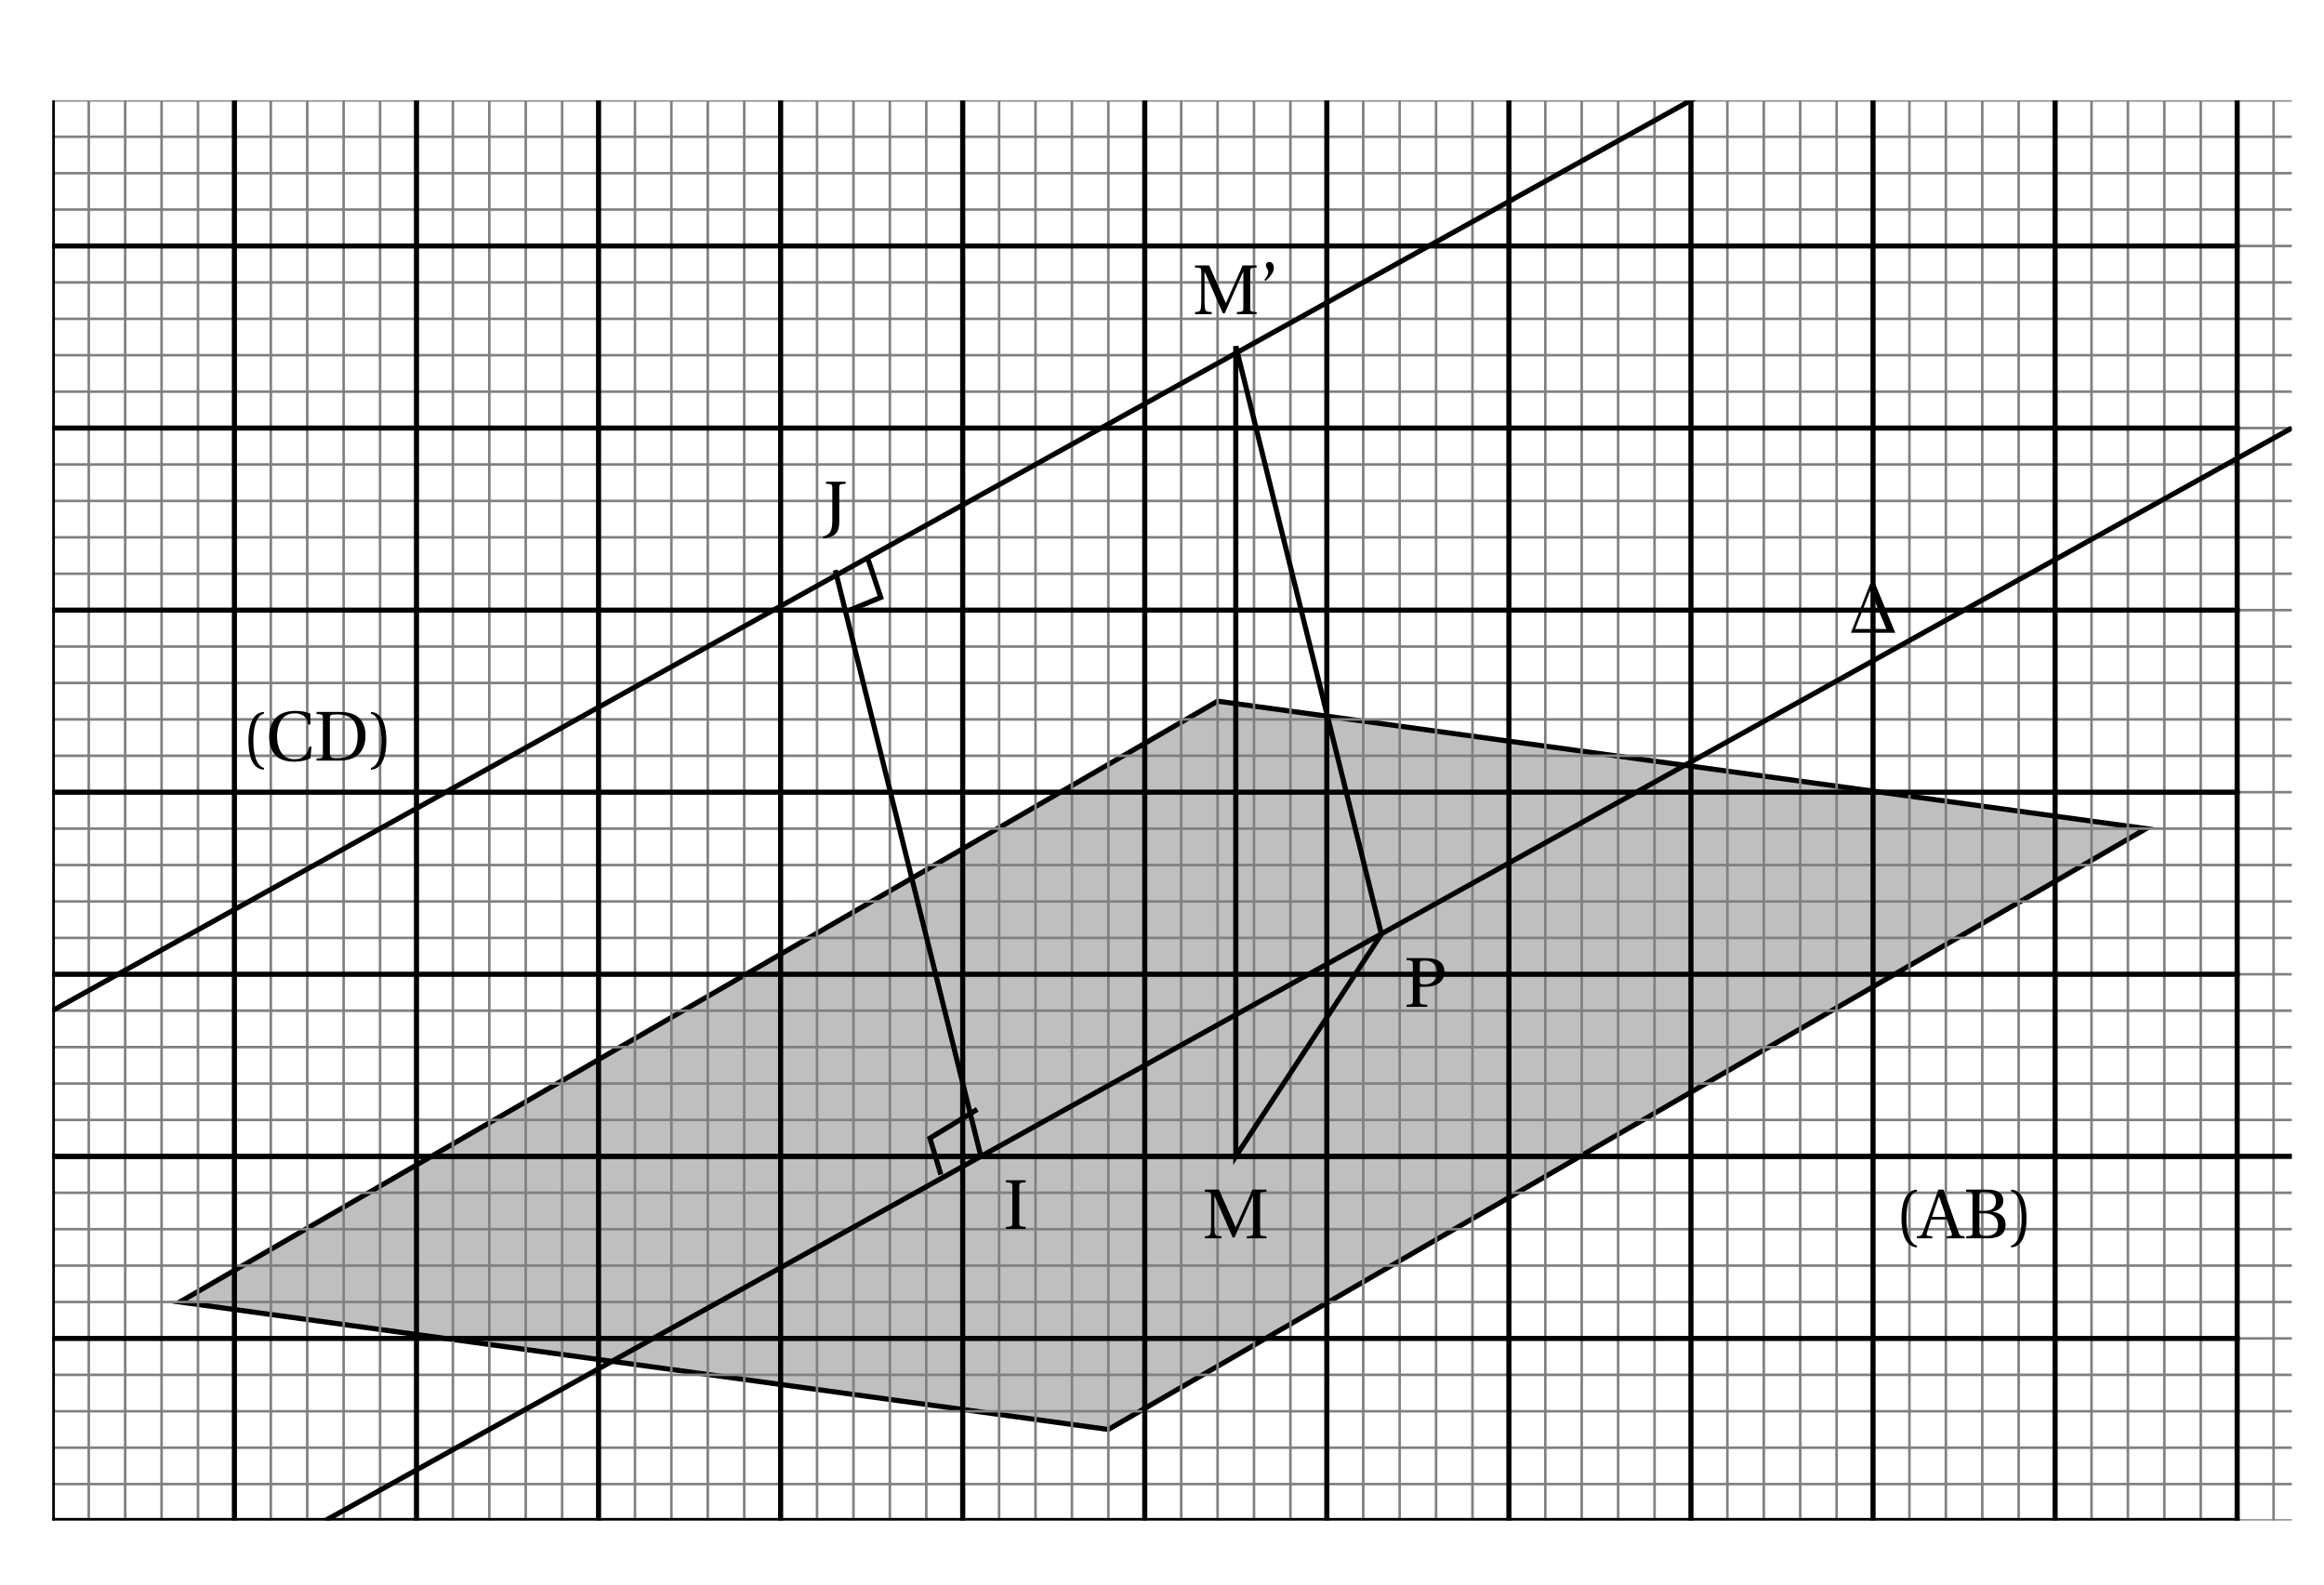 <?xml version='1.0' encoding='UTF-8'?>
<!-- This file was generated by dvisvgm 2.2 -->
<svg height='246.815pt' version='1.1' viewBox='22.449 5.934 361.825 246.815' width='361.825pt' xmlns='http://www.w3.org/2000/svg' xmlns:xlink='http://www.w3.org/1999/xlink'>
<defs>
<clipPath id='clip1'>
<path d='M30.598 242.656V21.555H379.258V242.656Z'/>
</clipPath>
<use id='g5-39' xlink:href='#g2-39'/>
<use id='g5-40' xlink:href='#g2-40'/>
<use id='g5-41' xlink:href='#g2-41'/>
<use id='g5-65' xlink:href='#g2-65'/>
<use id='g5-66' xlink:href='#g2-66'/>
<use id='g5-67' xlink:href='#g2-67'/>
<use id='g5-68' xlink:href='#g2-68'/>
<use id='g5-73' xlink:href='#g2-73'/>
<use id='g5-74' xlink:href='#g2-74'/>
<use id='g5-77' xlink:href='#g2-77'/>
<use id='g5-80' xlink:href='#g2-80'/>
<path d='M7.385 0L4.273 -7.594H3.463L0.482 0H7.385ZM5.994 -0.592H1.151L3.506 -6.586L5.994 -0.592Z' id='g1-162'/>
<path d='M0.975 -5.172C1.523 -5.676 2.268 -6.41 2.268 -7.188C2.268 -7.78 1.918 -8.142 1.556 -8.131C1.227 -8.131 1.03 -7.9 1.03 -7.605C1.03 -7.21 1.392 -6.98 1.392 -6.575C1.392 -6.158 1.129 -5.742 0.789 -5.347L0.975 -5.172Z' id='g2-39'/>
<path d='M1.918 -3.09C1.918 -6.224 2.871 -7.166 3.561 -7.309V-7.583C1.644 -7.506 1.151 -5.128 1.151 -3.09S1.644 1.326 3.561 1.403V1.129C2.926 0.997 1.918 0.066 1.918 -3.09Z' id='g2-40'/>
<path d='M1.918 -3.09C1.918 0.066 0.909 0.997 0.274 1.129V1.403C2.192 1.326 2.685 -1.052 2.685 -3.09S2.192 -7.506 0.274 -7.583V-7.309C0.964 -7.166 1.918 -6.224 1.918 -3.09Z' id='g2-41'/>
<path d='M7.122 0V-0.318C6.487 -0.373 6.366 -0.405 6.169 -0.975L3.846 -7.583H3.035L1.885 -4.339C1.545 -3.386 1.085 -2.071 0.701 -1.074C0.471 -0.482 0.373 -0.351 -0.318 -0.318V0H2.093V-0.318L1.523 -0.373C1.194 -0.405 1.162 -0.515 1.249 -0.811C1.435 -1.468 1.666 -2.148 1.918 -2.926H4.372L5.106 -0.833C5.216 -0.515 5.161 -0.394 4.81 -0.362L4.317 -0.318V0H7.122ZM4.241 -3.342H2.06C2.411 -4.438 2.794 -5.512 3.123 -6.476H3.156L4.241 -3.342Z' id='g2-65'/>
<path d='M3.78 0C5.446 0 6.52 -0.603 6.52 -2.126C6.52 -3.419 5.599 -3.989 4.536 -4.131V-4.153C5.566 -4.361 6.169 -4.997 6.169 -5.84C6.169 -6.443 5.928 -6.892 5.49 -7.188C5.062 -7.473 4.405 -7.594 3.55 -7.583H0.384V-7.265C1.348 -7.199 1.37 -7.177 1.37 -6.564V-1.019C1.37 -0.405 1.348 -0.384 0.384 -0.318V0H3.78ZM2.455 -3.89H3.243C4.602 -3.89 5.347 -3.211 5.347 -2.049C5.347 -0.734 4.449 -0.384 3.506 -0.384C2.63 -0.384 2.455 -0.548 2.455 -1.227V-3.89ZM2.455 -6.651C2.455 -7.122 2.487 -7.188 3.342 -7.199C4.131 -7.21 5.019 -6.903 5.019 -5.775C5.019 -4.701 4.328 -4.273 3.189 -4.273H2.455V-6.651Z' id='g2-66'/>
<path d='M6.936 -7.32C6.443 -7.55 5.61 -7.747 4.613 -7.747C3.265 -7.747 2.181 -7.353 1.523 -6.618C0.899 -5.917 0.526 -4.975 0.526 -3.737C0.526 -2.455 0.909 -1.425 1.567 -0.767C2.246 -0.088 3.32 0.164 4.547 0.164C5.424 0.164 6.432 -0.077 6.958 -0.362L7.112 -2.192H6.783C6.476 -1.052 5.917 -0.219 4.482 -0.219C2.224 -0.219 1.753 -2.444 1.753 -3.769C1.753 -5.566 2.465 -7.375 4.504 -7.364C5.621 -7.364 6.399 -6.903 6.607 -5.61H6.936V-7.32Z' id='g2-67'/>
<path d='M2.455 -6.575C2.455 -7.144 2.553 -7.199 3.726 -7.199C6.082 -7.155 6.783 -5.731 6.783 -3.879C6.783 -1.118 5.435 -0.384 3.594 -0.384C2.641 -0.384 2.455 -0.504 2.455 -1.37V-6.575ZM0.384 -7.583V-7.265C1.348 -7.199 1.37 -7.177 1.37 -6.564V-1.019C1.37 -0.405 1.348 -0.384 0.384 -0.318V0H3.802C4.778 0 5.775 -0.142 6.586 -0.701S8.01 -2.279 8.01 -3.923C8.01 -5.03 7.692 -5.983 7.024 -6.629C6.312 -7.298 5.336 -7.572 4.021 -7.583H0.384Z' id='g2-68'/>
<path d='M2.455 -6.564C2.455 -7.177 2.487 -7.199 3.441 -7.265V-7.583H0.384V-7.265C1.348 -7.199 1.37 -7.177 1.37 -6.564V-1.019C1.37 -0.405 1.348 -0.384 0.384 -0.318V0H3.441V-0.318C2.487 -0.384 2.455 -0.405 2.455 -1.019V-6.564Z' id='g2-73'/>
<path d='M2.553 -6.564C2.553 -7.177 2.586 -7.199 3.539 -7.265V-7.583H0.482V-7.265C1.446 -7.199 1.468 -7.177 1.468 -6.564V-1.501C1.468 -0.438 1.282 0.088 1.019 0.405C0.778 0.69 0.384 0.877 0 0.975L0.055 1.249C0.482 1.227 1.008 1.107 1.435 0.909C2.422 0.46 2.553 -0.449 2.553 -1.567V-6.564Z' id='g2-74'/>
<path d='M2.97 0V-0.318C2.257 -0.373 1.994 -0.405 1.929 -0.866C1.874 -1.227 1.852 -1.644 1.852 -2.224V-6.575H1.874L4.701 -0.131H4.997L7.857 -6.575H7.89V-1.019C7.89 -0.405 7.868 -0.384 6.903 -0.318V0H9.961V-0.318C9.007 -0.384 8.974 -0.405 8.974 -1.019V-6.564C8.974 -7.177 9.007 -7.199 9.961 -7.265V-7.583H7.758C7.385 -6.607 6.936 -5.643 6.498 -4.679L5.183 -1.742H5.161L3.868 -4.668C3.441 -5.643 2.98 -6.607 2.586 -7.583H0.362V-7.265C1.326 -7.199 1.348 -7.177 1.348 -6.564V-2.224C1.348 -1.644 1.326 -1.227 1.271 -0.866C1.205 -0.405 0.942 -0.362 0.373 -0.318V0H2.97Z' id='g2-77'/>
<path d='M2.455 -3.112H3.079C3.583 -3.112 4.076 -3.156 4.482 -3.254C5.325 -3.474 6.29 -4.065 6.29 -5.435C6.29 -6.268 5.928 -6.838 5.435 -7.144C4.909 -7.473 4.208 -7.583 3.441 -7.583H0.384V-7.265C1.348 -7.199 1.37 -7.177 1.37 -6.564V-1.019C1.37 -0.405 1.348 -0.384 0.384 -0.318V0H3.616V-0.318C2.487 -0.384 2.455 -0.405 2.455 -1.019V-3.112ZM2.455 -6.794C2.455 -7.101 2.575 -7.199 3.287 -7.199C4.416 -7.199 5.106 -6.553 5.106 -5.358C5.106 -3.989 4.208 -3.495 3.265 -3.495C2.619 -3.495 2.455 -3.517 2.455 -3.923V-6.794Z' id='g2-80'/>
</defs>
<g id='page1'>
<path clip-path='url(#clip1)' d='M131.227 161.871L50.441 208.641L195.008 228.484L356.582 134.941L212.016 115.097Z' fill='#bfbfbf'/>
<path clip-path='url(#clip1)' d='M131.227 161.871L50.441 208.641L195.008 228.484L356.582 134.941L212.016 115.097Z' fill='none' stroke='#000000' stroke-miterlimit='10' stroke-width='0.797'/>
<path clip-path='url(#clip1)' d='M30.598 242.656V21.555' fill='none' stroke='#808080' stroke-linecap='square' stroke-miterlimit='10' stroke-width='0.399'/>
<path clip-path='url(#clip1)' d='M36.27 242.656V21.555' fill='none' stroke='#808080' stroke-linecap='square' stroke-miterlimit='10' stroke-width='0.399'/>
<path clip-path='url(#clip1)' d='M41.938 242.656V21.555' fill='none' stroke='#808080' stroke-linecap='square' stroke-miterlimit='10' stroke-width='0.399'/>
<path clip-path='url(#clip1)' d='M47.605 242.656V21.555' fill='none' stroke='#808080' stroke-linecap='square' stroke-miterlimit='10' stroke-width='0.399'/>
<path clip-path='url(#clip1)' d='M53.277 242.656V21.555' fill='none' stroke='#808080' stroke-linecap='square' stroke-miterlimit='10' stroke-width='0.399'/>
<path clip-path='url(#clip1)' d='M58.945 242.656V21.555' fill='none' stroke='#808080' stroke-linecap='square' stroke-miterlimit='10' stroke-width='0.399'/>
<path clip-path='url(#clip1)' d='M64.613 242.656V21.555' fill='none' stroke='#808080' stroke-linecap='square' stroke-miterlimit='10' stroke-width='0.399'/>
<path clip-path='url(#clip1)' d='M70.285 242.656V21.555' fill='none' stroke='#808080' stroke-linecap='square' stroke-miterlimit='10' stroke-width='0.399'/>
<path clip-path='url(#clip1)' d='M75.953 242.656V21.555' fill='none' stroke='#808080' stroke-linecap='square' stroke-miterlimit='10' stroke-width='0.399'/>
<path clip-path='url(#clip1)' d='M81.621 242.656V21.555' fill='none' stroke='#808080' stroke-linecap='square' stroke-miterlimit='10' stroke-width='0.399'/>
<path clip-path='url(#clip1)' d='M87.293 242.656V21.555' fill='none' stroke='#808080' stroke-linecap='square' stroke-miterlimit='10' stroke-width='0.399'/>
<path clip-path='url(#clip1)' d='M92.961 242.656V21.555' fill='none' stroke='#808080' stroke-linecap='square' stroke-miterlimit='10' stroke-width='0.399'/>
<path clip-path='url(#clip1)' d='M98.629 242.656V21.555' fill='none' stroke='#808080' stroke-linecap='square' stroke-miterlimit='10' stroke-width='0.399'/>
<path clip-path='url(#clip1)' d='M104.301 242.656V21.555' fill='none' stroke='#808080' stroke-linecap='square' stroke-miterlimit='10' stroke-width='0.399'/>
<path clip-path='url(#clip1)' d='M109.969 242.656V21.555' fill='none' stroke='#808080' stroke-linecap='square' stroke-miterlimit='10' stroke-width='0.399'/>
<path clip-path='url(#clip1)' d='M115.637 242.656V21.555' fill='none' stroke='#808080' stroke-linecap='square' stroke-miterlimit='10' stroke-width='0.399'/>
<path clip-path='url(#clip1)' d='M121.309 242.656V21.555' fill='none' stroke='#808080' stroke-linecap='square' stroke-miterlimit='10' stroke-width='0.399'/>
<path clip-path='url(#clip1)' d='M126.977 242.656V21.555' fill='none' stroke='#808080' stroke-linecap='square' stroke-miterlimit='10' stroke-width='0.399'/>
<path clip-path='url(#clip1)' d='M132.645 242.656V21.555' fill='none' stroke='#808080' stroke-linecap='square' stroke-miterlimit='10' stroke-width='0.399'/>
<path clip-path='url(#clip1)' d='M138.316 242.656V21.555' fill='none' stroke='#808080' stroke-linecap='square' stroke-miterlimit='10' stroke-width='0.399'/>
<path clip-path='url(#clip1)' d='M143.984 242.656V21.555' fill='none' stroke='#808080' stroke-linecap='square' stroke-miterlimit='10' stroke-width='0.399'/>
<path clip-path='url(#clip1)' d='M149.652 242.656V21.555' fill='none' stroke='#808080' stroke-linecap='square' stroke-miterlimit='10' stroke-width='0.399'/>
<path clip-path='url(#clip1)' d='M155.325 242.656V21.555' fill='none' stroke='#808080' stroke-linecap='square' stroke-miterlimit='10' stroke-width='0.399'/>
<path clip-path='url(#clip1)' d='M160.992 242.656V21.555' fill='none' stroke='#808080' stroke-linecap='square' stroke-miterlimit='10' stroke-width='0.399'/>
<path clip-path='url(#clip1)' d='M166.66 242.656V21.555' fill='none' stroke='#808080' stroke-linecap='square' stroke-miterlimit='10' stroke-width='0.399'/>
<path clip-path='url(#clip1)' d='M172.332 242.656V21.555' fill='none' stroke='#808080' stroke-linecap='square' stroke-miterlimit='10' stroke-width='0.399'/>
<path clip-path='url(#clip1)' d='M178 242.656V21.555' fill='none' stroke='#808080' stroke-linecap='square' stroke-miterlimit='10' stroke-width='0.399'/>
<path clip-path='url(#clip1)' d='M183.668 242.656V21.555' fill='none' stroke='#808080' stroke-linecap='square' stroke-miterlimit='10' stroke-width='0.399'/>
<path clip-path='url(#clip1)' d='M189.34 242.656V21.555' fill='none' stroke='#808080' stroke-linecap='square' stroke-miterlimit='10' stroke-width='0.399'/>
<path clip-path='url(#clip1)' d='M195.008 242.656V21.555' fill='none' stroke='#808080' stroke-linecap='square' stroke-miterlimit='10' stroke-width='0.399'/>
<path clip-path='url(#clip1)' d='M200.676 242.656V21.555' fill='none' stroke='#808080' stroke-linecap='square' stroke-miterlimit='10' stroke-width='0.399'/>
<path clip-path='url(#clip1)' d='M206.347 242.656V21.555' fill='none' stroke='#808080' stroke-linecap='square' stroke-miterlimit='10' stroke-width='0.399'/>
<path clip-path='url(#clip1)' d='M212.016 242.656V21.555' fill='none' stroke='#808080' stroke-linecap='square' stroke-miterlimit='10' stroke-width='0.399'/>
<path clip-path='url(#clip1)' d='M217.684 242.656V21.555' fill='none' stroke='#808080' stroke-linecap='square' stroke-miterlimit='10' stroke-width='0.399'/>
<path clip-path='url(#clip1)' d='M223.355 242.656V21.555' fill='none' stroke='#808080' stroke-linecap='square' stroke-miterlimit='10' stroke-width='0.399'/>
<path clip-path='url(#clip1)' d='M229.023 242.656V21.555' fill='none' stroke='#808080' stroke-linecap='square' stroke-miterlimit='10' stroke-width='0.399'/>
<path clip-path='url(#clip1)' d='M234.691 242.656V21.555' fill='none' stroke='#808080' stroke-linecap='square' stroke-miterlimit='10' stroke-width='0.399'/>
<path clip-path='url(#clip1)' d='M240.364 242.656V21.555' fill='none' stroke='#808080' stroke-linecap='square' stroke-miterlimit='10' stroke-width='0.399'/>
<path clip-path='url(#clip1)' d='M246.031 242.656V21.555' fill='none' stroke='#808080' stroke-linecap='square' stroke-miterlimit='10' stroke-width='0.399'/>
<path clip-path='url(#clip1)' d='M251.699 242.656V21.555' fill='none' stroke='#808080' stroke-linecap='square' stroke-miterlimit='10' stroke-width='0.399'/>
<path clip-path='url(#clip1)' d='M257.371 242.656V21.555' fill='none' stroke='#808080' stroke-linecap='square' stroke-miterlimit='10' stroke-width='0.399'/>
<path clip-path='url(#clip1)' d='M263.039 242.656V21.555' fill='none' stroke='#808080' stroke-linecap='square' stroke-miterlimit='10' stroke-width='0.399'/>
<path clip-path='url(#clip1)' d='M268.707 242.656V21.555' fill='none' stroke='#808080' stroke-linecap='square' stroke-miterlimit='10' stroke-width='0.399'/>
<path clip-path='url(#clip1)' d='M274.379 242.656V21.555' fill='none' stroke='#808080' stroke-linecap='square' stroke-miterlimit='10' stroke-width='0.399'/>
<path clip-path='url(#clip1)' d='M280.047 242.656V21.555' fill='none' stroke='#808080' stroke-linecap='square' stroke-miterlimit='10' stroke-width='0.399'/>
<path clip-path='url(#clip1)' d='M285.715 242.656V21.555' fill='none' stroke='#808080' stroke-linecap='square' stroke-miterlimit='10' stroke-width='0.399'/>
<path clip-path='url(#clip1)' d='M291.386 242.656V21.555' fill='none' stroke='#808080' stroke-linecap='square' stroke-miterlimit='10' stroke-width='0.399'/>
<path clip-path='url(#clip1)' d='M297.055 242.656V21.555' fill='none' stroke='#808080' stroke-linecap='square' stroke-miterlimit='10' stroke-width='0.399'/>
<path clip-path='url(#clip1)' d='M302.723 242.656V21.555' fill='none' stroke='#808080' stroke-linecap='square' stroke-miterlimit='10' stroke-width='0.399'/>
<path clip-path='url(#clip1)' d='M308.395 242.656V21.555' fill='none' stroke='#808080' stroke-linecap='square' stroke-miterlimit='10' stroke-width='0.399'/>
<path clip-path='url(#clip1)' d='M314.062 242.656V21.555' fill='none' stroke='#808080' stroke-linecap='square' stroke-miterlimit='10' stroke-width='0.399'/>
<path clip-path='url(#clip1)' d='M319.73 242.656V21.555' fill='none' stroke='#808080' stroke-linecap='square' stroke-miterlimit='10' stroke-width='0.399'/>
<path clip-path='url(#clip1)' d='M325.403 242.656V21.555' fill='none' stroke='#808080' stroke-linecap='square' stroke-miterlimit='10' stroke-width='0.399'/>
<path clip-path='url(#clip1)' d='M331.071 242.656V21.555' fill='none' stroke='#808080' stroke-linecap='square' stroke-miterlimit='10' stroke-width='0.399'/>
<path clip-path='url(#clip1)' d='M336.738 242.656V21.555' fill='none' stroke='#808080' stroke-linecap='square' stroke-miterlimit='10' stroke-width='0.399'/>
<path clip-path='url(#clip1)' d='M342.41 242.656V21.555' fill='none' stroke='#808080' stroke-linecap='square' stroke-miterlimit='10' stroke-width='0.399'/>
<path clip-path='url(#clip1)' d='M348.078 242.656V21.555' fill='none' stroke='#808080' stroke-linecap='square' stroke-miterlimit='10' stroke-width='0.399'/>
<path clip-path='url(#clip1)' d='M353.746 242.656V21.555' fill='none' stroke='#808080' stroke-linecap='square' stroke-miterlimit='10' stroke-width='0.399'/>
<path clip-path='url(#clip1)' d='M359.418 242.656V21.555' fill='none' stroke='#808080' stroke-linecap='square' stroke-miterlimit='10' stroke-width='0.399'/>
<path clip-path='url(#clip1)' d='M365.086 242.656V21.555' fill='none' stroke='#808080' stroke-linecap='square' stroke-miterlimit='10' stroke-width='0.399'/>
<path clip-path='url(#clip1)' d='M370.754 242.656V21.555' fill='none' stroke='#808080' stroke-linecap='square' stroke-miterlimit='10' stroke-width='0.399'/>
<path clip-path='url(#clip1)' d='M376.425 242.656V21.555' fill='none' stroke='#808080' stroke-linecap='square' stroke-miterlimit='10' stroke-width='0.399'/>
<path clip-path='url(#clip1)' d='M382.094 242.656V21.555' fill='none' stroke='#808080' stroke-linecap='square' stroke-miterlimit='10' stroke-width='0.399'/>
<path clip-path='url(#clip1)' d='M30.598 242.656H382.094' fill='none' stroke='#808080' stroke-linecap='square' stroke-miterlimit='10' stroke-width='0.399'/>
<path clip-path='url(#clip1)' d='M30.598 236.988H382.094' fill='none' stroke='#808080' stroke-linecap='square' stroke-miterlimit='10' stroke-width='0.399'/>
<path clip-path='url(#clip1)' d='M30.598 231.32H382.094' fill='none' stroke='#808080' stroke-linecap='square' stroke-miterlimit='10' stroke-width='0.399'/>
<path clip-path='url(#clip1)' d='M30.598 225.648H382.094' fill='none' stroke='#808080' stroke-linecap='square' stroke-miterlimit='10' stroke-width='0.399'/>
<path clip-path='url(#clip1)' d='M30.598 219.98H382.094' fill='none' stroke='#808080' stroke-linecap='square' stroke-miterlimit='10' stroke-width='0.399'/>
<path clip-path='url(#clip1)' d='M30.598 214.312H382.094' fill='none' stroke='#808080' stroke-linecap='square' stroke-miterlimit='10' stroke-width='0.399'/>
<path clip-path='url(#clip1)' d='M30.598 208.641H382.094' fill='none' stroke='#808080' stroke-linecap='square' stroke-miterlimit='10' stroke-width='0.399'/>
<path clip-path='url(#clip1)' d='M30.598 202.973H382.094' fill='none' stroke='#808080' stroke-linecap='square' stroke-miterlimit='10' stroke-width='0.399'/>
<path clip-path='url(#clip1)' d='M30.598 197.301H382.094' fill='none' stroke='#808080' stroke-linecap='square' stroke-miterlimit='10' stroke-width='0.399'/>
<path clip-path='url(#clip1)' d='M30.598 191.633H382.094' fill='none' stroke='#808080' stroke-linecap='square' stroke-miterlimit='10' stroke-width='0.399'/>
<path clip-path='url(#clip1)' d='M30.598 185.965H382.094' fill='none' stroke='#808080' stroke-linecap='square' stroke-miterlimit='10' stroke-width='0.399'/>
<path clip-path='url(#clip1)' d='M30.598 180.293H382.094' fill='none' stroke='#808080' stroke-linecap='square' stroke-miterlimit='10' stroke-width='0.399'/>
<path clip-path='url(#clip1)' d='M30.598 174.625H382.094' fill='none' stroke='#808080' stroke-linecap='square' stroke-miterlimit='10' stroke-width='0.399'/>
<path clip-path='url(#clip1)' d='M30.598 168.957H382.094' fill='none' stroke='#808080' stroke-linecap='square' stroke-miterlimit='10' stroke-width='0.399'/>
<path clip-path='url(#clip1)' d='M30.598 163.285H382.094' fill='none' stroke='#808080' stroke-linecap='square' stroke-miterlimit='10' stroke-width='0.399'/>
<path clip-path='url(#clip1)' d='M30.598 157.617H382.094' fill='none' stroke='#808080' stroke-linecap='square' stroke-miterlimit='10' stroke-width='0.399'/>
<path clip-path='url(#clip1)' d='M30.598 151.949H382.094' fill='none' stroke='#808080' stroke-linecap='square' stroke-miterlimit='10' stroke-width='0.399'/>
<path clip-path='url(#clip1)' d='M30.598 146.277H382.094' fill='none' stroke='#808080' stroke-linecap='square' stroke-miterlimit='10' stroke-width='0.399'/>
<path clip-path='url(#clip1)' d='M30.598 140.61H382.094' fill='none' stroke='#808080' stroke-linecap='square' stroke-miterlimit='10' stroke-width='0.399'/>
<path clip-path='url(#clip1)' d='M30.598 134.941H382.094' fill='none' stroke='#808080' stroke-linecap='square' stroke-miterlimit='10' stroke-width='0.399'/>
<path clip-path='url(#clip1)' d='M30.598 129.269H382.094' fill='none' stroke='#808080' stroke-linecap='square' stroke-miterlimit='10' stroke-width='0.399'/>
<path clip-path='url(#clip1)' d='M30.598 123.601H382.094' fill='none' stroke='#808080' stroke-linecap='square' stroke-miterlimit='10' stroke-width='0.399'/>
<path clip-path='url(#clip1)' d='M30.598 117.934H382.094' fill='none' stroke='#808080' stroke-linecap='square' stroke-miterlimit='10' stroke-width='0.399'/>
<path clip-path='url(#clip1)' d='M30.598 112.262H382.094' fill='none' stroke='#808080' stroke-linecap='square' stroke-miterlimit='10' stroke-width='0.399'/>
<path clip-path='url(#clip1)' d='M30.598 106.594H382.094' fill='none' stroke='#808080' stroke-linecap='square' stroke-miterlimit='10' stroke-width='0.399'/>
<path clip-path='url(#clip1)' d='M30.598 100.925H382.094' fill='none' stroke='#808080' stroke-linecap='square' stroke-miterlimit='10' stroke-width='0.399'/>
<path clip-path='url(#clip1)' d='M30.598 95.254H382.094' fill='none' stroke='#808080' stroke-linecap='square' stroke-miterlimit='10' stroke-width='0.399'/>
<path clip-path='url(#clip1)' d='M30.598 89.586H382.094' fill='none' stroke='#808080' stroke-linecap='square' stroke-miterlimit='10' stroke-width='0.399'/>
<path clip-path='url(#clip1)' d='M30.598 83.918H382.094' fill='none' stroke='#808080' stroke-linecap='square' stroke-miterlimit='10' stroke-width='0.399'/>
<path clip-path='url(#clip1)' d='M30.598 78.246H382.094' fill='none' stroke='#808080' stroke-linecap='square' stroke-miterlimit='10' stroke-width='0.399'/>
<path clip-path='url(#clip1)' d='M30.598 72.578H382.094' fill='none' stroke='#808080' stroke-linecap='square' stroke-miterlimit='10' stroke-width='0.399'/>
<path clip-path='url(#clip1)' d='M30.598 66.91H382.094' fill='none' stroke='#808080' stroke-linecap='square' stroke-miterlimit='10' stroke-width='0.399'/>
<path clip-path='url(#clip1)' d='M30.598 61.238H382.094' fill='none' stroke='#808080' stroke-linecap='square' stroke-miterlimit='10' stroke-width='0.399'/>
<path clip-path='url(#clip1)' d='M30.598 55.571H382.094' fill='none' stroke='#808080' stroke-linecap='square' stroke-miterlimit='10' stroke-width='0.399'/>
<path clip-path='url(#clip1)' d='M30.598 49.903H382.094' fill='none' stroke='#808080' stroke-linecap='square' stroke-miterlimit='10' stroke-width='0.399'/>
<path clip-path='url(#clip1)' d='M30.598 44.23H382.094' fill='none' stroke='#808080' stroke-linecap='square' stroke-miterlimit='10' stroke-width='0.399'/>
<path clip-path='url(#clip1)' d='M30.598 38.562H382.094' fill='none' stroke='#808080' stroke-linecap='square' stroke-miterlimit='10' stroke-width='0.399'/>
<path clip-path='url(#clip1)' d='M30.598 32.895H382.094' fill='none' stroke='#808080' stroke-linecap='square' stroke-miterlimit='10' stroke-width='0.399'/>
<path clip-path='url(#clip1)' d='M30.598 27.223H382.094' fill='none' stroke='#808080' stroke-linecap='square' stroke-miterlimit='10' stroke-width='0.399'/>
<path clip-path='url(#clip1)' d='M30.598 21.555H382.094' fill='none' stroke='#808080' stroke-linecap='square' stroke-miterlimit='10' stroke-width='0.399'/>
<path clip-path='url(#clip1)' d='M36.227 245.458C35.569 245.458 34.972 245.746 34.603 246.234C34.145 246.852 33.916 247.798 33.916 249.103C33.916 251.484 34.713 252.749 36.227 252.749C37.721 252.749 38.538 251.484 38.538 249.163C38.538 247.788 38.319 246.872 37.851 246.234C37.482 245.737 36.894 245.458 36.227 245.458ZM36.227 246.234C37.173 246.234 37.641 247.191 37.641 249.083C37.641 251.086 37.183 252.022 36.207 252.022C35.281 252.022 34.812 251.046 34.812 249.113C34.812 247.181 35.281 246.234 36.227 246.234Z' fill-rule='evenodd'/>
<path clip-path='url(#clip1)' d='M30.598 242.656V15.886' fill='none' stroke='#000000' stroke-linecap='square' stroke-miterlimit='10' stroke-width='0.797'/>
<path clip-path='url(#clip1)' d='M64.414 247.49V252.52H65.29V245.458H64.713C64.404 246.543 64.205 246.693 62.85 246.862V247.49H64.414Z' fill-rule='evenodd'/>
<path clip-path='url(#clip1)' d='M58.945 242.656V15.886' fill='none' stroke='#000000' stroke-linecap='square' stroke-miterlimit='10' stroke-width='0.797'/>
<path clip-path='url(#clip1)' d='M95.221 251.653H91.505C91.595 251.076 91.913 250.707 92.78 250.199L93.776 249.661C94.763 249.123 95.271 248.396 95.271 247.529C95.271 246.942 95.032 246.394 94.613 246.015C94.195 245.637 93.677 245.458 93.009 245.458C92.113 245.458 91.445 245.776 91.057 246.374C90.808 246.753 90.698 247.191 90.678 247.908H91.555C91.585 247.43 91.645 247.141 91.764 246.912C91.993 246.483 92.451 246.224 92.979 246.224C93.776 246.224 94.374 246.792 94.374 247.549C94.374 248.107 94.045 248.585 93.418 248.944L92.501 249.462C91.027 250.299 90.599 250.966 90.519 252.52H95.221V251.653Z' fill-rule='evenodd'/>
<path clip-path='url(#clip1)' d='M87.293 242.656V15.886' fill='none' stroke='#000000' stroke-linecap='square' stroke-miterlimit='10' stroke-width='0.797'/>
<path clip-path='url(#clip1)' d='M120.728 249.283H120.838L121.207 249.273C122.173 249.273 122.671 249.711 122.671 250.558C122.671 251.444 122.123 251.972 121.207 251.972C120.25 251.972 119.782 251.494 119.722 250.468H118.846C118.886 251.036 118.985 251.404 119.154 251.723C119.513 252.4 120.21 252.749 121.177 252.749C122.631 252.749 123.567 251.883 123.567 250.548C123.567 249.651 123.219 249.153 122.372 248.864C123.029 248.605 123.358 248.107 123.358 247.4C123.358 246.185 122.551 245.458 121.207 245.458C119.782 245.458 119.025 246.234 118.995 247.739H119.872C119.881 247.31 119.922 247.071 120.031 246.852C120.23 246.463 120.668 246.224 121.216 246.224C121.993 246.224 122.462 246.683 122.462 247.43C122.462 247.928 122.282 248.227 121.894 248.386C121.655 248.486 121.346 248.526 120.728 248.536V249.283Z' fill-rule='evenodd'/>
<path clip-path='url(#clip1)' d='M115.637 242.656V15.886' fill='none' stroke='#000000' stroke-linecap='square' stroke-miterlimit='10' stroke-width='0.797'/>
<path clip-path='url(#clip1)' d='M150.13 250.827V252.52H151.007V250.827H152.053V250.04H151.007V245.458H150.36L147.152 249.9V250.827H150.13ZM150.13 250.04H147.919L150.13 246.952V250.04Z' fill-rule='evenodd'/>
<path clip-path='url(#clip1)' d='M143.984 242.656V15.886' fill='none' stroke='#000000' stroke-linecap='square' stroke-miterlimit='10' stroke-width='0.797'/>
<path clip-path='url(#clip1)' d='M179.961 245.458H176.315L175.788 249.303H176.595C177.003 248.814 177.342 248.645 177.889 248.645C178.835 248.645 179.433 249.293 179.433 250.338C179.433 251.355 178.845 251.972 177.889 251.972C177.122 251.972 176.654 251.584 176.445 250.787H175.569C175.688 251.364 175.788 251.643 175.997 251.903C176.395 252.44 177.112 252.749 177.909 252.749C179.334 252.749 180.33 251.713 180.33 250.219C180.33 248.824 179.403 247.868 178.048 247.868C177.55 247.868 177.152 247.998 176.744 248.297L177.023 246.324H179.961V245.458Z' fill-rule='evenodd'/>
<path clip-path='url(#clip1)' d='M172.332 242.656V15.886' fill='none' stroke='#000000' stroke-linecap='square' stroke-miterlimit='10' stroke-width='0.797'/>
<path clip-path='url(#clip1)' d='M208.527 247.3C208.358 246.145 207.601 245.458 206.525 245.458C205.747 245.458 205.05 245.836 204.632 246.463C204.193 247.151 203.994 248.018 203.994 249.303C203.994 250.488 204.173 251.245 204.592 251.873C204.97 252.44 205.588 252.749 206.365 252.749C207.71 252.749 208.677 251.753 208.677 250.368C208.677 249.053 207.78 248.127 206.515 248.127C205.817 248.127 205.269 248.396 204.891 248.914C204.901 247.191 205.459 246.234 206.465 246.234C207.082 246.234 207.511 246.623 207.65 247.3H208.527ZM206.405 248.904C207.252 248.904 207.78 249.492 207.78 250.438C207.78 251.325 207.182 251.972 206.375 251.972C205.558 251.972 204.941 251.295 204.941 250.388C204.941 249.512 205.538 248.904 206.405 248.904Z' fill-rule='evenodd'/>
<path clip-path='url(#clip1)' d='M200.676 242.656V15.886' fill='none' stroke='#000000' stroke-linecap='square' stroke-miterlimit='10' stroke-width='0.797'/>
<path clip-path='url(#clip1)' d='M237.092 245.458H232.371V246.324H236.186C234.503 248.725 233.815 250.199 233.287 252.52H234.224C234.612 250.259 235.499 248.316 237.092 246.195V245.458Z' fill-rule='evenodd'/>
<path clip-path='url(#clip1)' d='M229.023 242.656V15.886' fill='none' stroke='#000000' stroke-linecap='square' stroke-miterlimit='10' stroke-width='0.797'/>
<path clip-path='url(#clip1)' d='M264.153 248.804C264.881 248.366 265.12 248.008 265.12 247.34C265.12 246.234 264.253 245.458 262.999 245.458C261.753 245.458 260.877 246.234 260.877 247.34C260.877 247.998 261.116 248.356 261.833 248.804C261.026 249.193 260.628 249.781 260.628 250.558C260.628 251.853 261.604 252.749 262.999 252.749C264.393 252.749 265.369 251.853 265.369 250.568C265.369 249.781 264.97 249.193 264.153 248.804ZM262.999 246.234C263.746 246.234 264.223 246.673 264.223 247.36C264.223 248.018 263.736 248.456 262.999 248.456S261.773 248.018 261.773 247.35C261.773 246.673 262.262 246.234 262.999 246.234ZM262.999 249.193C263.875 249.193 264.472 249.751 264.472 250.578C264.472 251.414 263.875 251.972 262.978 251.972C262.122 251.972 261.524 251.404 261.524 250.578C261.524 249.751 262.122 249.193 262.999 249.193Z' fill-rule='evenodd'/>
<path clip-path='url(#clip1)' d='M257.371 242.656V15.886' fill='none' stroke='#000000' stroke-linecap='square' stroke-miterlimit='10' stroke-width='0.797'/>
<path clip-path='url(#clip1)' d='M289.133 250.906C289.302 252.062 290.059 252.749 291.135 252.749C291.912 252.749 292.62 252.371 293.028 251.743C293.477 251.056 293.676 250.189 293.676 248.904C293.676 247.719 293.496 246.962 293.078 246.334C292.689 245.766 292.072 245.458 291.295 245.458C289.95 245.458 288.983 246.454 288.983 247.838C288.983 249.153 289.88 250.079 291.155 250.079C291.823 250.079 292.311 249.84 292.769 249.293C292.759 251.016 292.201 251.972 291.195 251.972C290.577 251.972 290.149 251.584 290.011 250.906H289.133ZM291.285 246.224C292.102 246.224 292.719 246.902 292.719 247.818C292.719 248.685 292.112 249.303 291.255 249.303C290.409 249.303 289.88 248.715 289.88 247.768C289.88 246.872 290.478 246.224 291.285 246.224Z' fill-rule='evenodd'/>
<path clip-path='url(#clip1)' d='M285.715 242.656V15.886' fill='none' stroke='#000000' stroke-linecap='square' stroke-miterlimit='10' stroke-width='0.797'/>
<path clip-path='url(#clip1)' d='M319.532 247.49V252.52H320.409V245.458H319.831C319.522 246.543 319.323 246.693 317.968 246.862V247.49H319.532ZM325.23 245.458C324.573 245.458 323.975 245.746 323.607 246.234C323.148 246.852 322.919 247.798 322.919 249.103C322.919 251.484 323.716 252.749 325.23 252.749C326.725 252.749 327.542 251.484 327.542 249.163C327.542 247.788 327.323 246.872 326.854 246.234C326.486 245.737 325.898 245.458 325.23 245.458ZM325.23 246.234C326.177 246.234 326.645 247.191 326.645 249.083C326.645 251.086 326.187 252.022 325.211 252.022C324.284 252.022 323.816 251.046 323.816 249.113C323.816 247.181 324.284 246.234 325.23 246.234Z' fill-rule='evenodd'/>
<path clip-path='url(#clip1)' d='M314.062 242.656V15.886' fill='none' stroke='#000000' stroke-linecap='square' stroke-miterlimit='10' stroke-width='0.797'/>
<path clip-path='url(#clip1)' d='M347.878 247.49V252.52H348.755V245.458H348.177C347.869 246.543 347.669 246.693 346.314 246.862V247.49H347.878ZM353.418 247.49V252.52H354.294V245.458H353.717C353.408 246.543 353.209 246.693 351.854 246.862V247.49H353.418Z' fill-rule='evenodd'/>
<path clip-path='url(#clip1)' d='M342.41 242.656V15.886' fill='none' stroke='#000000' stroke-linecap='square' stroke-miterlimit='10' stroke-width='0.797'/>
<path clip-path='url(#clip1)' d='M376.225 247.49V252.52H377.101V245.458H376.523C376.214 246.543 376.015 246.693 374.661 246.862V247.49H376.225ZM384.224 251.653H380.508C380.599 251.076 380.917 250.707 381.784 250.199L382.78 249.661C383.766 249.123 384.274 248.396 384.274 247.529C384.274 246.942 384.035 246.394 383.616 246.015C383.198 245.637 382.68 245.458 382.012 245.458C381.117 245.458 380.449 245.776 380.061 246.374C379.812 246.753 379.702 247.191 379.682 247.908H380.559C380.589 247.43 380.649 247.141 380.768 246.912C380.996 246.483 381.456 246.224 381.983 246.224C382.78 246.224 383.377 246.792 383.377 247.549C383.377 248.107 383.049 248.585 382.421 248.944L381.504 249.462C380.031 250.299 379.603 250.966 379.523 252.52H384.224V251.653Z' fill-rule='evenodd'/>
<path clip-path='url(#clip1)' d='M370.754 242.656V15.886' fill='none' stroke='#000000' stroke-linecap='square' stroke-miterlimit='10' stroke-width='0.797'/>
<path clip-path='url(#clip1)' d='M24.91 232.705C24.252 232.705 23.654 232.994 23.286 233.482C22.828 234.1 22.599 235.046 22.599 236.351C22.599 238.732 23.395 239.997 24.91 239.997C26.404 239.997 27.22 238.732 27.22 236.411C27.22 235.036 27.001 234.12 26.533 233.482C26.165 232.984 25.577 232.705 24.91 232.705ZM24.91 233.482C25.856 233.482 26.324 234.438 26.324 236.331C26.324 238.333 25.866 239.27 24.89 239.27C23.963 239.27 23.495 238.293 23.495 236.361C23.495 234.429 23.963 233.482 24.91 233.482Z' fill-rule='evenodd'/>
<path clip-path='url(#clip1)' d='M30.598 242.656H370.754' fill='none' stroke='#000000' stroke-linecap='square' stroke-miterlimit='10' stroke-width='0.797'/>
<path clip-path='url(#clip1)' d='M24.75 206.391V211.421H25.627V204.359H25.049C24.74 205.445 24.541 205.594 23.186 205.763V206.391H24.75Z' fill-rule='evenodd'/>
<path clip-path='url(#clip1)' d='M30.598 214.312H370.754' fill='none' stroke='#000000' stroke-linecap='square' stroke-miterlimit='10' stroke-width='0.797'/>
<path clip-path='url(#clip1)' d='M27.21 182.208H23.495C23.584 181.631 23.903 181.262 24.77 180.754L25.766 180.216C26.752 179.678 27.26 178.951 27.26 178.084C27.26 177.497 27.021 176.949 26.603 176.57C26.184 176.192 25.666 176.012 24.999 176.012C24.103 176.012 23.435 176.331 23.047 176.929C22.798 177.307 22.688 177.746 22.668 178.463H23.545C23.575 177.985 23.634 177.696 23.754 177.467C23.983 177.038 24.441 176.779 24.969 176.779C25.766 176.779 26.364 177.347 26.364 178.104C26.364 178.662 26.035 179.14 25.408 179.499L24.491 180.017C23.017 180.854 22.588 181.521 22.509 183.075H27.21V182.208Z' fill-rule='evenodd'/>
<path clip-path='url(#clip1)' d='M30.598 185.965H370.754' fill='none' stroke='#000000' stroke-linecap='square' stroke-miterlimit='10' stroke-width='0.797'/>
<path clip-path='url(#clip1)' d='M24.372 151.491H24.481L24.85 151.481C25.816 151.481 26.314 151.919 26.314 152.766C26.314 153.653 25.766 154.181 24.85 154.181C23.893 154.181 23.425 153.703 23.365 152.677H22.489C22.529 153.244 22.628 153.613 22.798 153.932C23.156 154.609 23.854 154.958 24.82 154.958C26.274 154.958 27.21 154.091 27.21 152.756C27.21 151.86 26.862 151.362 26.015 151.073C26.673 150.814 27.001 150.316 27.001 149.609C27.001 148.393 26.195 147.666 24.85 147.666C23.425 147.666 22.668 148.443 22.638 149.947H23.515C23.525 149.519 23.565 149.28 23.674 149.061C23.873 148.672 24.312 148.433 24.86 148.433C25.637 148.433 26.105 148.891 26.105 149.638C26.105 150.136 25.925 150.435 25.537 150.595C25.298 150.694 24.989 150.734 24.372 150.744V151.491Z' fill-rule='evenodd'/>
<path clip-path='url(#clip1)' d='M30.598 157.617H370.754' fill='none' stroke='#000000' stroke-linecap='square' stroke-miterlimit='10' stroke-width='0.797'/>
<path clip-path='url(#clip1)' d='M25.427 124.688V126.382H26.304V124.688H27.35V123.901H26.304V119.32H25.657L22.449 123.763V124.688H25.427ZM25.427 123.901H23.216L25.427 120.814V123.901Z' fill-rule='evenodd'/>
<path clip-path='url(#clip1)' d='M30.598 129.269H370.754' fill='none' stroke='#000000' stroke-linecap='square' stroke-miterlimit='10' stroke-width='0.797'/>
<path clip-path='url(#clip1)' d='M26.912 90.973H23.266L22.738 94.818H23.545C23.953 94.33 24.292 94.161 24.84 94.161C25.786 94.161 26.384 94.808 26.384 95.855C26.384 96.871 25.796 97.487 24.84 97.487C24.073 97.487 23.605 97.1 23.395 96.303H22.519C22.638 96.88 22.738 97.159 22.947 97.419C23.345 97.956 24.063 98.264 24.86 98.264C26.284 98.264 27.28 97.228 27.28 95.735C27.28 94.34 26.354 93.384 24.999 93.384C24.501 93.384 24.103 93.513 23.694 93.812L23.973 91.84H26.912V90.973Z' fill-rule='evenodd'/>
<path clip-path='url(#clip1)' d='M30.598 100.925H370.754' fill='none' stroke='#000000' stroke-linecap='square' stroke-miterlimit='10' stroke-width='0.797'/>
<path clip-path='url(#clip1)' d='M27.131 64.469C26.961 63.313 26.204 62.627 25.128 62.627C24.352 62.627 23.654 63.005 23.236 63.632C22.798 64.32 22.599 65.186 22.599 66.472C22.599 67.657 22.778 68.414 23.196 69.042C23.575 69.61 24.192 69.919 24.969 69.919C26.314 69.919 27.28 68.922 27.28 67.538C27.28 66.223 26.384 65.296 25.119 65.296C24.421 65.296 23.873 65.565 23.495 66.083C23.505 64.36 24.063 63.403 25.069 63.403C25.686 63.403 26.115 63.792 26.254 64.469H27.131ZM25.009 66.073C25.856 66.073 26.384 66.661 26.384 67.607C26.384 68.494 25.786 69.142 24.979 69.142C24.162 69.142 23.545 68.464 23.545 67.558C23.545 66.681 24.142 66.073 25.009 66.073Z' fill-rule='evenodd'/>
<path clip-path='url(#clip1)' d='M30.598 72.578H370.754' fill='none' stroke='#000000' stroke-linecap='square' stroke-miterlimit='10' stroke-width='0.797'/>
<path clip-path='url(#clip1)' d='M27.35 34.28H22.628V35.147H26.444C24.76 37.547 24.073 39.022 23.545 41.343H24.481C24.869 39.081 25.756 37.139 27.35 35.018V34.28Z' fill-rule='evenodd'/>
<path clip-path='url(#clip1)' d='M30.598 44.23H370.754' fill='none' stroke='#000000' stroke-linecap='square' stroke-miterlimit='10' stroke-width='0.797'/>
<path clip-path='url(#clip1)' d='M26.065 9.281C26.792 8.843 27.031 8.484 27.031 7.817C27.031 6.711 26.165 5.934 24.91 5.934C23.664 5.934 22.788 6.711 22.788 7.817C22.788 8.474 23.027 8.833 23.744 9.281C22.937 9.669 22.538 10.257 22.538 11.034C22.538 12.329 23.515 13.225 24.91 13.225C26.304 13.225 27.28 12.329 27.28 11.044C27.28 10.257 26.882 9.669 26.065 9.281ZM24.91 6.711C25.657 6.711 26.135 7.149 26.135 7.837C26.135 8.494 25.647 8.932 24.91 8.932C24.172 8.932 23.684 8.494 23.684 7.827C23.684 7.149 24.172 6.711 24.91 6.711ZM24.91 9.669C25.786 9.669 26.384 10.227 26.384 11.053C26.384 11.89 25.786 12.448 24.89 12.448C24.033 12.448 23.435 11.88 23.435 11.053C23.435 10.227 24.033 9.669 24.91 9.669Z' fill-rule='evenodd'/>
<path clip-path='url(#clip1)' d='M30.598 15.886H370.754' fill='none' stroke='#000000' stroke-linecap='square' stroke-miterlimit='10' stroke-width='0.797'/>
<path clip-path='url(#clip1)' d='M30.598 185.965H379.258' fill='none' stroke='#000000' stroke-miterlimit='10' stroke-width='0.797'/>
<path clip-path='url(#clip1)' d='M73.117 242.656L379.258 72.578' fill='none' stroke='#000000' stroke-miterlimit='10' stroke-width='0.797'/>
<path clip-path='url(#clip1)' d='M30.598 163.285L336.738 -6.793' fill='none' stroke='#000000' stroke-miterlimit='10' stroke-width='0.797'/>
<path clip-path='url(#clip1)' d='M175.164 185.965L152.488 94.688' fill='none' stroke='#000000' stroke-miterlimit='10' stroke-width='0.797'/>
<path clip-path='url(#clip1)' d='M237.527 151.383L214.851 59.825' fill='none' stroke='#000000' stroke-miterlimit='10' stroke-width='0.797'/>
<path clip-path='url(#clip1)' d='M237.527 151.383L214.851 185.965V59.825' fill='none' stroke='#000000' stroke-miterlimit='10' stroke-width='0.797'/>
<g transform='matrix(1 0 0 1 121.89 -147.968)'>
<use x='28.674' xlink:href='#g5-74' y='236.48'/>
</g>
<g transform='matrix(1 0 0 1 144.567 -56.693)'>
<use x='34.12' xlink:href='#g5-73' y='253.962'/>
</g>
<g transform='matrix(1 0 0 1 184.252 -56.693)'>
<use x='25.41' xlink:href='#g5-77' y='255.421'/>
</g>
<g transform='matrix(1 0 0 1 206.929 -91.276)'>
<use x='34.12' xlink:href='#g5-80' y='253.962'/>
</g>
<g transform='matrix(1 0 0 1 184.252 -182.834)'>
<use x='23.88' xlink:href='#g5-77' y='237.676'/>
<use x='34.257' xlink:href='#g5-39' y='237.676'/>
</g>
<g transform='matrix(1 0 0 1 297.638 -56.693)'>
<use x='19.707' xlink:href='#g5-40' y='255.421'/>
<use x='23.557' xlink:href='#g5-65' y='255.421'/>
<use x='30.539' xlink:href='#g5-66' y='255.421'/>
<use x='37.64' xlink:href='#g5-41' y='255.421'/>
</g>
<g transform='matrix(1 0 0 1 56.693 -113.386)'>
<use x='3.286' xlink:href='#g5-40' y='237.742'/>
<use x='7.135' xlink:href='#g5-67' y='237.742'/>
<use x='14.655' xlink:href='#g5-68' y='237.742'/>
<use x='23.227' xlink:href='#g5-41' y='237.742'/>
</g>
<g transform='matrix(1 0 0 1 283.464 -133.228)'>
<use x='26.677' xlink:href='#g1-162' y='237.676'/>
</g>
<path clip-path='url(#clip1)' d='M154.758 100.925L159.575 98.941L157.59 92.988' fill='none' stroke='#000000' stroke-miterlimit='10' stroke-width='0.797'/>
<path clip-path='url(#clip1)' d='M174.597 178.652L167.227 183.129L168.93 188.801' fill='none' stroke='#000000' stroke-miterlimit='10' stroke-width='0.797'/>
</g>
</svg>